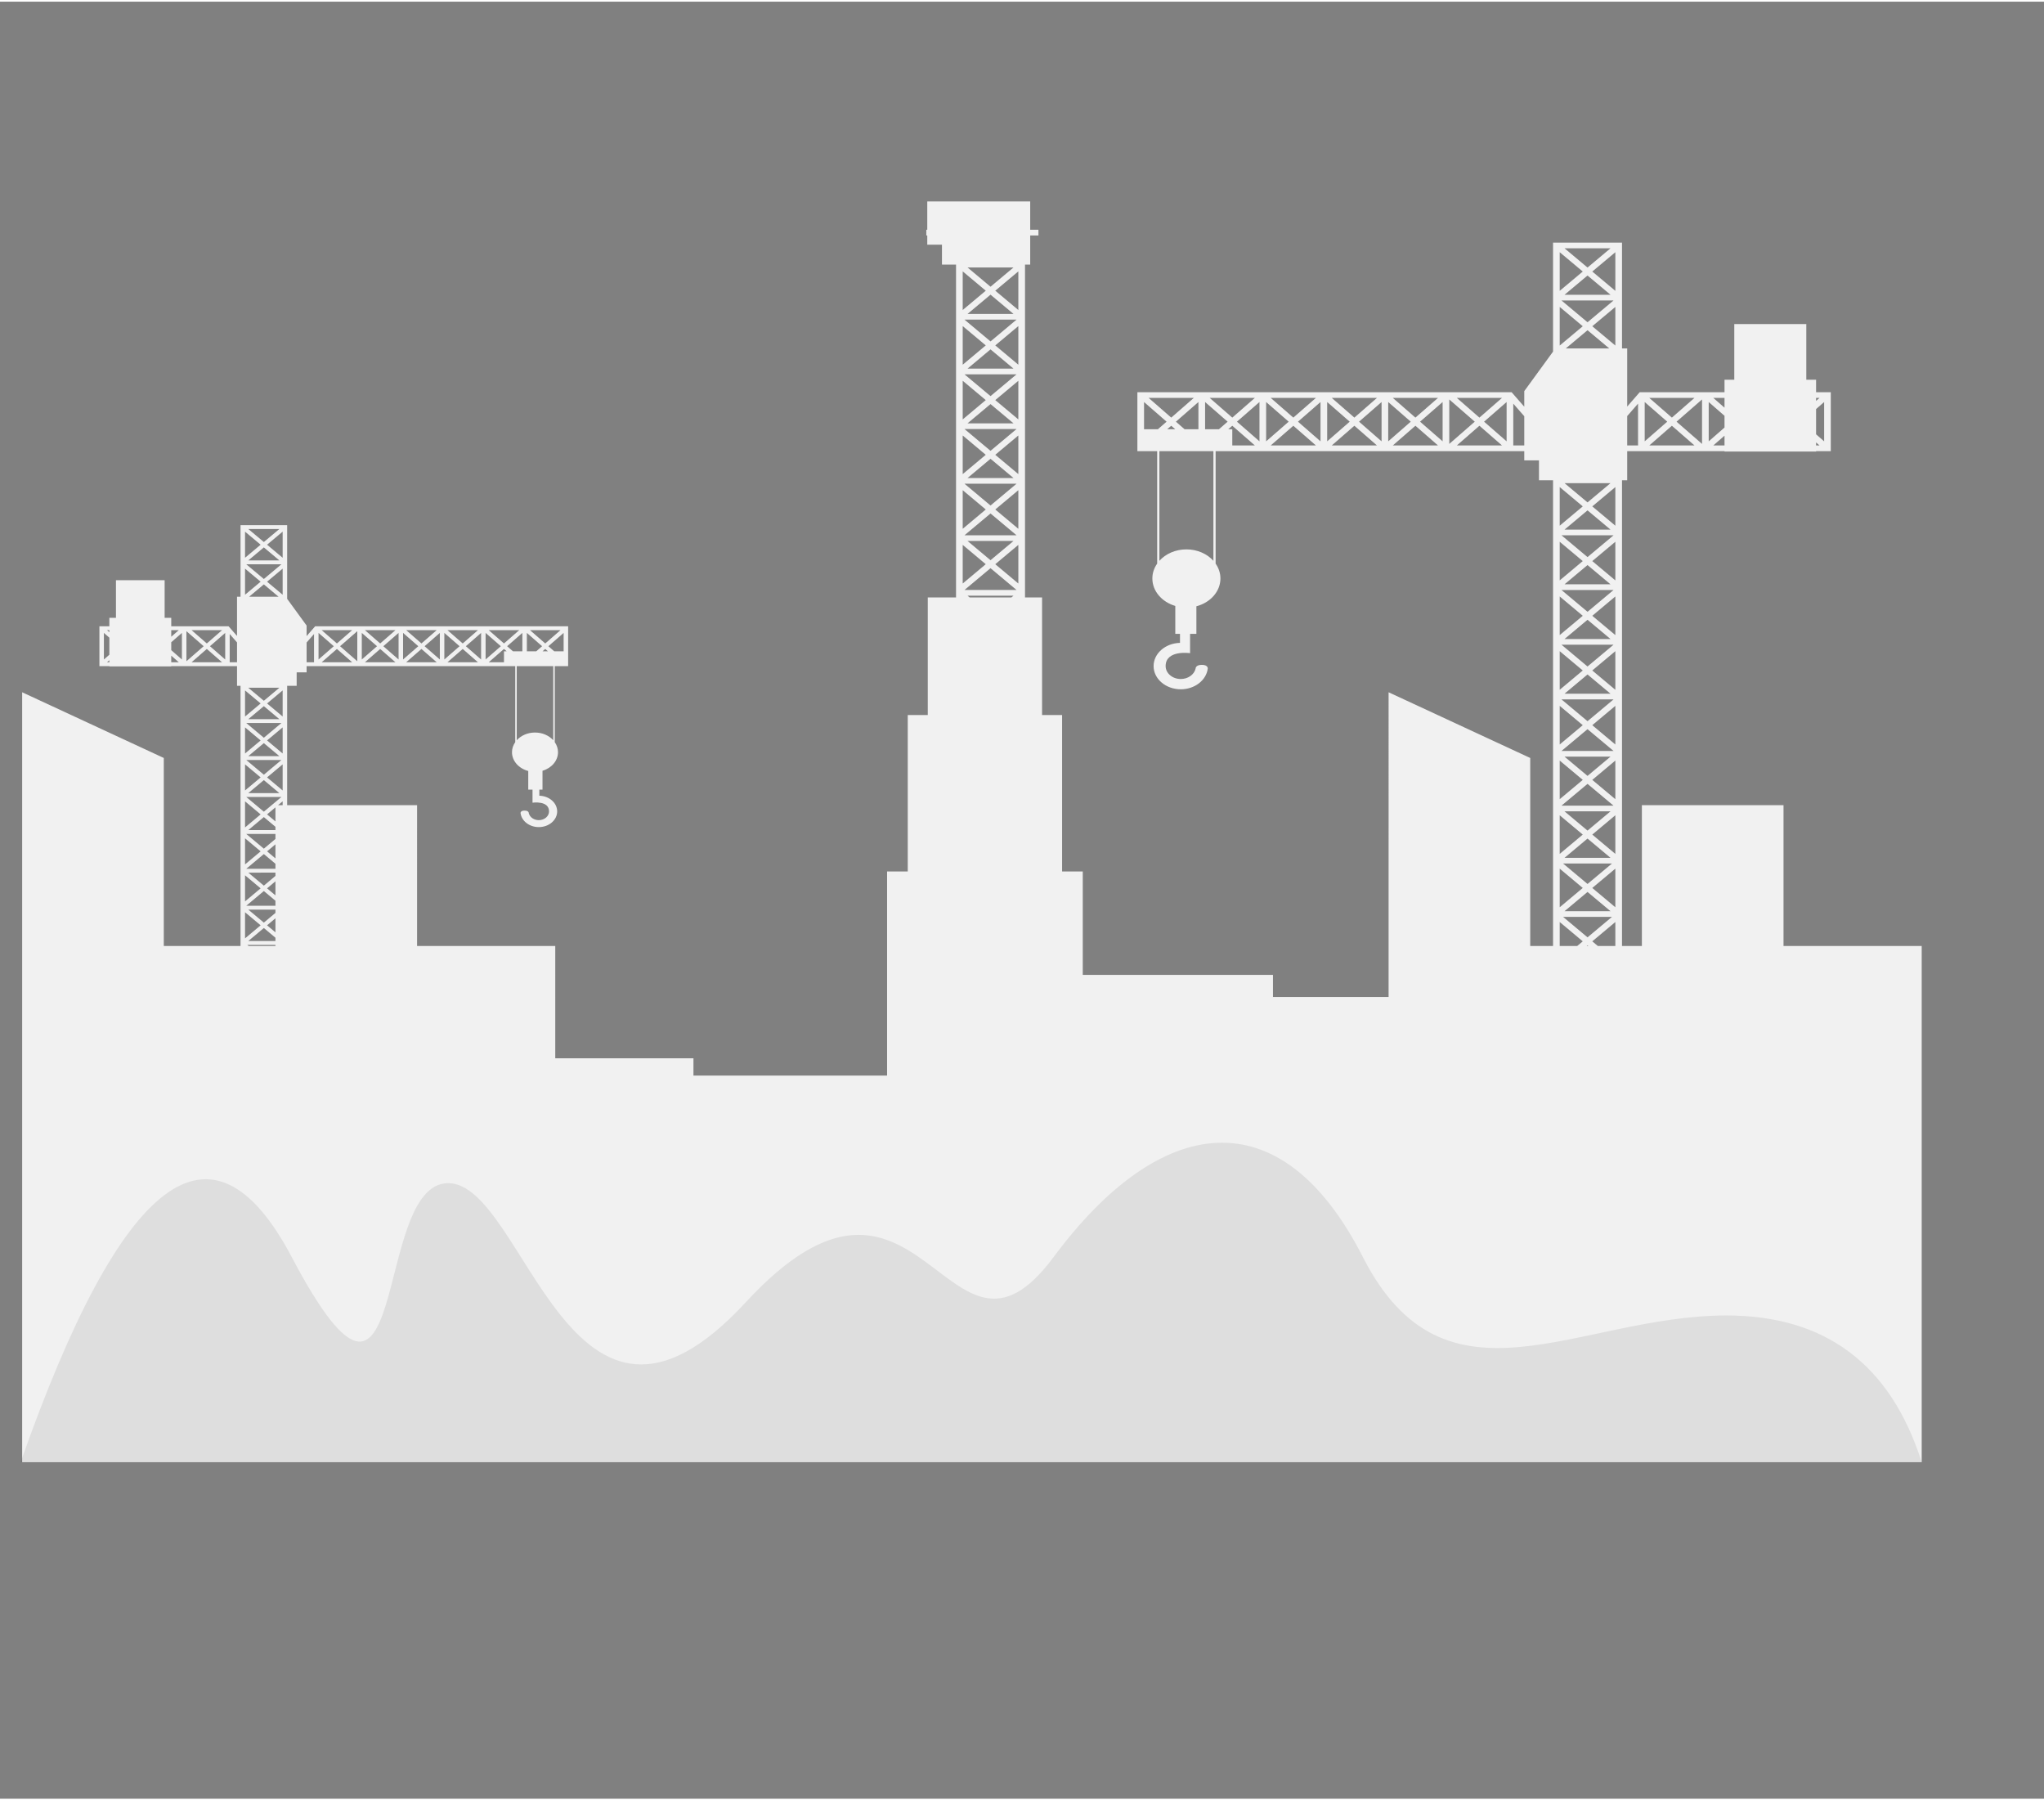 <?xml version="1.0" encoding="UTF-8"?>
<svg id="illustration-builder" width="938" height="826" viewBox="-10 -30 1008 886" version="1.1" xmlns="http://www.w3.org/2000/svg" xmlns:xlink="http://www.w3.org/1999/xlink" style="pointer-events: none;"><rect x="-10" y="-30" width="1008" height="886" fill="#808080" stroke="none"/><g transform="translate(0,1)">
<g><svg xmlns="http://www.w3.org/2000/svg" width="938" height="825" viewBox="0 0 938 825"><g id="Symbols--globalStyle1/bg2/builders/bg3" fill="none" fill-rule="evenodd" stroke="none" stroke-width="1"><g id="globalStyle1/bg2/builders/bg3--globalStyle1/bg2/builders/bg3"><path id="[color:background]background--globalStyle1/bg2/builders/bg3" fill="#f1f1f1" d="M0.927,689.062 L0.927,309.481 L70.775,341.876 L70.775,434.564 L108.618,434.564 L108.619,306.307 L106.89,306.307 L106.89,296.593 L74.45,296.593 L74.45,296.733 L43.926,296.733 L43.926,296.593 L39.025,296.593 L39.025,276.953 L43.926,276.953 L43.926,272.79 L47.187,272.79 L47.187,254.243 L71.192,254.243 L71.192,272.79 L74.45,272.79 L74.45,276.953 L102.722,276.953 L106.89,281.727 L106.89,262.37 L108.619,262.37 L108.619,227.093 L131.612,227.093 L131.612,263.418 L141.204,276.592 L141.204,281.787 L145.422,276.953 L270.174,276.953 L270.174,296.593 L263.581,296.593 L263.581,334.076 C264.592,335.526 265.18,337.216 265.18,339.026 C265.18,343.27 261.985,346.872 257.536,348.182 L257.536,348.182 L257.536,357.479 L255.972,357.479 L255.972,360.486 C260.856,360.606 264.77,364.021 264.77,368.219 C264.77,372.491 260.715,375.957 255.716,375.957 C251.06,375.957 247.234,372.961 246.719,369.104 C246.719,369.104 246.515,367.82 248.69,367.82 C250.635,367.82 250.769,368.852 250.776,369.066 L250.776,369.104 C251.256,371.061 253.282,372.532 255.716,372.532 C258.501,372.532 260.758,370.601 260.758,368.219 C260.758,362.719 252.611,363.922 252.611,363.922 L252.611,363.922 L252.611,357.479 L250.505,357.479 L250.505,348.296 C245.867,347.078 242.489,343.39 242.489,339.026 C242.489,337.216 243.082,335.526 244.095,334.076 L244.095,334.076 L244.095,296.593 L141.204,296.593 L141.204,299.668 L136.302,299.668 L136.302,306.307 L131.612,306.307 L131.611,365.141 L195.686,365.142 L195.685,434.564 L263.83,434.565 L263.829,489.955 L331.979,489.955 L331.978,498.47 L427.467,498.471 L427.467,397.823 L437.66,397.823 L437.66,320.696 L447.531,320.696 L447.531,262.718 L461.472,262.717 L461.472,98.639 L454.532,98.639 L454.532,88.818 L447.282,88.818 L447.282,84.267 L446.807,84.267 L446.807,81.462 L447.282,81.462 L447.282,67.5 L498.046,67.5 L498.046,81.462 L502.109,81.462 L502.109,84.267 L498.046,84.267 L498.046,98.639 L495.482,98.639 L495.482,262.717 L503.901,262.718 L503.901,320.696 L513.775,320.696 L513.775,397.823 L523.965,397.823 L523.965,448.81 L617.769,448.81 L617.768,459.698 L674.784,459.698 L674.785,309.481 L744.635,341.876 L744.635,434.564 L755.884,434.564 L755.884,204.974 L748.944,204.974 L748.944,195.155 L741.694,195.155 L741.694,190.604 L589.482,190.604 L589.482,246.052 C590.98,248.2 591.855,250.695 591.855,253.376 C591.855,259.831 586.863,265.289 579.998,267.088 L579.998,267.088 L579.998,280.674 L576.884,280.674 L576.884,290.206 C576.884,290.206 564.83,288.43 564.83,296.565 C564.83,300.087 568.169,302.944 572.294,302.944 C575.891,302.944 578.887,300.768 579.598,297.873 C579.598,297.873 579.478,295.97 582.688,295.97 C585.903,295.97 585.601,297.873 585.601,297.873 C584.837,303.577 579.176,308.012 572.294,308.012 C564.896,308.012 558.896,302.886 558.896,296.565 C558.896,290.352 564.687,285.303 571.911,285.127 L571.911,285.127 L571.911,280.674 L569.599,280.674 L569.599,266.921 C563.018,264.982 558.287,259.655 558.287,253.376 C558.287,250.695 559.159,248.2 560.655,246.052 L560.655,246.052 L560.655,190.604 L550.902,190.604 L550.902,161.548 L735.453,161.548 L741.694,168.7 L741.694,161.013 L755.884,141.526 L755.884,87.789 L789.895,87.789 L789.895,139.975 L792.458,139.975 L792.458,168.612 L798.62,161.548 L840.445,161.548 L840.445,155.391 L845.266,155.391 L845.266,127.952 L880.782,127.952 L880.782,155.391 L885.604,155.391 L885.604,161.548 L892.853,161.548 L892.853,190.604 L885.604,190.604 L885.604,190.81 L840.445,190.81 L840.445,190.604 L792.458,190.604 L792.458,204.974 L789.895,204.974 L789.894,434.564 L799.695,434.564 L799.695,365.142 L869.544,365.142 L869.543,434.564 L937.688,434.565 L937.688,689.062 L0.927,689.062 Z M759.172,422.757 L759.172,434.564 L767.811,434.564 L770.542,432.278 L759.172,422.757 Z M772.889,434.241 L772.502,434.564 L773.276,434.564 L772.889,434.241 Z M125.837,434.023 L111.967,434.024 L112.614,434.564 L125.837,434.564 L125.837,434.023 Z M786.609,422.757 L775.235,432.278 L777.966,434.564 L786.609,434.564 L786.609,422.757 Z M120.117,425.71 L112.447,432.127 L125.837,432.127 L125.837,430.5 L120.117,425.71 Z M110.844,417.944 L110.844,430.819 L118.533,424.381 L110.844,417.944 Z M784.943,420.227 L760.841,420.227 L772.889,430.313 L784.943,420.227 Z M125.837,420.918 L121.703,424.381 L125.837,427.844 L125.837,420.918 Z M125.837,416.638 L112.447,416.638 L120.117,423.053 L125.837,418.264 L125.837,416.638 Z M772.889,407.928 L761.55,417.42 L784.231,417.42 L772.889,407.928 Z M786.609,396.444 L775.235,405.96 L786.609,415.483 L786.609,396.444 Z M759.172,396.442 L759.172,415.483 L770.542,405.96 L759.172,396.442 Z M120.117,407.479 L111.442,414.74 L125.837,414.739 L125.837,412.266 L120.117,407.479 Z M110.844,399.715 L110.844,412.588 L118.533,406.154 L110.844,399.715 Z M125.837,402.689 L121.703,406.154 L125.837,409.614 L125.837,402.689 Z M125.837,398.406 L112.447,398.407 L120.117,404.822 L125.837,400.033 L125.837,398.406 Z M784.943,393.91 L760.841,393.91 L772.889,403.997 L784.943,393.91 Z M120.117,389.249 L111.442,396.511 L125.837,396.51 L125.837,394.037 L120.117,389.249 Z M110.844,381.486 L110.844,394.356 L118.533,387.92 L110.844,381.486 Z M125.837,384.458 L121.703,387.92 L125.837,391.382 L125.837,384.458 Z M772.889,381.61 L761.55,391.105 L784.231,391.105 L772.889,381.61 Z M786.609,370.127 L775.235,379.647 L786.609,389.17 L786.609,370.127 Z M759.172,370.127 L759.172,389.17 L770.542,379.647 L759.172,370.127 Z M125.837,379.331 L111.442,379.331 L120.117,386.595 L125.837,381.804 L125.837,379.331 Z M784.231,368.192 L761.55,368.192 L772.889,377.684 L784.231,368.192 Z M120.117,371.02 L112.447,377.435 L125.837,377.435 L125.837,375.809 L120.117,371.02 Z M110.844,363.256 L110.844,376.129 L118.533,369.693 L110.844,363.256 Z M125.837,366.23 L121.703,369.693 L125.837,373.155 L125.837,366.23 Z M128.791,361.104 L111.442,361.104 L120.117,368.363 L128.791,361.104 Z M772.889,354.644 L760.054,365.387 L785.722,365.387 L772.889,354.644 Z M129.39,363.256 L127.138,365.141 L129.389,365.141 L129.39,363.256 Z M786.609,343.158 L775.235,352.681 L786.609,362.2 L786.609,343.158 Z M759.172,343.158 L759.172,362.2 L770.542,352.681 L759.172,343.158 Z M120.117,352.789 L112.447,359.206 L127.781,359.206 L120.117,352.789 Z M129.39,345.025 L121.703,351.461 L129.39,357.898 L129.39,345.025 Z M110.844,345.025 L110.844,357.896 L118.533,351.461 L110.844,345.025 Z M784.231,341.221 L761.55,341.221 L772.889,350.714 L784.231,341.221 Z M128.791,342.873 L111.442,342.873 L120.117,350.132 L128.791,342.873 Z M120.117,334.559 L112.447,340.974 L127.781,340.974 L120.117,334.559 Z M129.39,326.793 L121.703,333.232 L129.39,339.666 L129.39,326.793 Z M110.844,326.793 L110.844,339.666 L118.533,333.232 L110.844,326.793 Z M772.889,327.674 L760.054,338.416 L785.722,338.416 L772.889,327.674 Z M759.172,316.188 L759.172,335.231 L770.542,325.709 L759.172,316.188 Z M786.609,316.188 L775.235,325.709 L786.609,335.231 L786.609,316.188 Z M262.839,296.593 L244.831,296.593 L244.831,333.142 C246.908,330.831 250.165,329.332 253.838,329.332 C257.51,329.332 260.766,330.831 262.839,333.142 L262.839,333.142 L262.839,296.593 Z M128.791,324.641 L111.442,324.641 L120.117,331.903 L128.791,324.641 Z M785.722,313.003 L760.054,313.003 L772.889,323.746 L785.722,313.003 Z M120.117,316.328 L112.447,322.743 L127.781,322.743 L120.117,316.328 Z M129.39,308.566 L121.703,315 L129.39,321.437 L129.39,308.566 Z M110.844,308.566 L110.844,321.437 L118.533,315 L110.844,308.566 Z M127.781,307.256 L112.447,307.256 L120.117,313.675 L127.781,307.256 Z M772.889,300.706 L761.55,310.196 L784.231,310.196 L772.889,300.706 Z M786.609,289.22 L775.235,298.741 L786.609,308.263 L786.609,289.22 Z M759.172,289.22 L759.172,308.263 L770.542,298.741 L759.172,289.22 Z M785.722,286.035 L760.054,286.035 L772.889,296.778 L785.722,286.035 Z M156.153,288.127 L148.622,294.697 L163.684,294.697 L156.153,288.127 Z M197.84,288.127 L190.304,294.697 L205.371,294.697 L197.84,288.127 Z M177.492,288.127 L169.956,294.697 L185.025,294.697 L177.492,288.127 Z M238.54,288.127 L231.006,294.697 L238.54,294.697 L238.54,289.291 L239.872,289.291 L238.54,288.127 Z M43.926,293.691 L42.773,294.697 L43.926,294.697 L43.926,293.691 Z M218.189,288.127 L210.66,294.697 L225.722,294.697 L218.189,288.127 Z M103.277,280.758 L103.277,294.697 L106.89,294.697 L106.89,284.901 L103.277,280.758 Z M91.993,288.127 L84.46,294.697 L99.527,294.697 L91.993,288.127 Z M74.45,291.434 L74.45,294.697 L78.188,294.697 L74.45,291.434 Z M144.866,280.758 L141.204,284.957 L141.204,294.697 L144.866,294.697 L144.866,280.758 Z M81.941,279.362 L81.941,294.183 L90.44,286.774 L81.941,279.362 Z M166.203,279.362 L157.706,286.774 L166.203,294.183 L166.203,279.362 Z M188.773,280.223 L188.773,293.324 L196.287,286.774 L188.773,280.223 Z M79.716,280.223 L74.45,284.819 L74.45,288.724 L79.716,293.324 L79.716,280.223 Z M101.058,280.223 L93.547,286.774 L101.058,293.324 L101.058,280.223 Z M209.127,280.223 L209.127,293.324 L216.635,286.774 L209.127,280.223 Z M41.239,280.223 L41.239,293.324 L43.926,290.985 L43.926,282.562 L41.239,280.223 Z M147.091,280.223 L147.091,293.324 L154.602,286.774 L147.091,280.223 Z M227.253,280.223 L219.742,286.774 L227.253,293.324 L227.253,280.223 Z M168.422,280.223 L168.422,293.322 L175.933,286.774 L168.422,280.223 Z M206.905,280.223 L199.394,286.774 L206.905,293.322 L206.905,280.223 Z M186.559,280.223 L179.045,286.774 L186.559,293.322 L186.559,280.223 Z M229.475,280.223 L229.475,293.322 L236.986,286.774 L229.475,280.223 Z M267.955,280.223 L260.444,286.774 L263.332,289.291 L267.955,289.291 L267.955,280.223 Z M247.604,280.223 L240.093,286.774 L242.979,289.291 L247.604,289.291 L247.604,280.223 Z M249.826,280.223 L249.826,289.291 L254.449,289.291 L257.334,286.774 L249.826,280.223 Z M258.888,288.127 L257.556,289.291 L260.223,289.291 L258.888,288.127 Z M266.421,278.849 L251.357,278.849 L258.888,285.419 L266.421,278.849 Z M163.684,278.849 L148.622,278.849 L156.153,285.419 L163.684,278.849 Z M185.025,278.849 L169.956,278.849 L177.492,285.419 L185.025,278.849 Z M205.371,278.849 L190.304,278.849 L197.84,285.419 L205.371,278.849 Z M225.722,278.849 L210.66,278.849 L218.189,285.419 L225.722,278.849 Z M246.073,278.849 L231.011,278.849 L238.54,285.419 L246.073,278.849 Z M99.527,278.849 L84.46,278.849 L91.993,285.419 L99.527,278.849 Z M772.889,273.738 L761.55,283.23 L784.231,283.23 L772.889,273.738 Z M78.188,278.849 L74.45,278.849 L74.45,282.111 L78.188,278.849 Z M759.172,262.252 L759.172,281.295 L770.542,271.775 L759.172,262.252 Z M786.609,262.252 L775.235,271.775 L786.609,281.291 L786.609,262.252 Z M43.926,278.849 L42.773,278.849 L43.926,279.854 L43.926,278.849 Z M785.722,259.069 L760.054,259.069 L772.889,269.807 L785.722,259.069 Z M489.819,261.857 L467.138,261.857 L468.166,262.717 L488.79,262.717 L489.819,261.857 Z M120.117,256.292 L112.86,262.37 L127.371,262.37 L120.117,256.292 Z M129.39,248.53 L121.703,254.967 L129.39,261.401 L129.39,248.53 Z M110.844,248.53 L110.844,261.401 L118.533,254.967 L110.844,248.53 Z M478.477,248.307 L465.642,259.05 L491.31,259.05 L478.477,248.307 Z M772.889,246.767 L761.55,256.26 L784.231,256.26 L772.889,246.767 Z M492.197,236.821 L480.823,246.344 L492.197,255.865 L492.197,236.821 Z M464.76,236.821 L464.76,255.865 L476.129,246.344 L464.76,236.821 Z M759.172,235.282 L759.172,254.325 L770.542,244.804 L759.172,235.282 Z M786.609,235.282 L775.235,244.804 L786.609,254.325 L786.609,235.282 Z M128.791,246.378 L111.442,246.378 L120.117,253.638 L128.791,246.378 Z M588.391,190.604 L561.751,190.604 L561.751,244.673 C564.818,241.252 569.637,239.036 575.071,239.036 C580.503,239.036 585.32,241.252 588.391,244.673 L588.391,244.673 L588.391,190.604 Z M120.117,238.065 L112.447,244.48 L127.781,244.48 L120.117,238.065 Z M489.819,234.884 L467.138,234.884 L478.477,244.377 L489.819,234.884 Z M129.39,230.297 L121.703,236.733 L129.39,243.17 L129.39,230.297 Z M110.844,230.299 L110.844,243.17 L118.533,236.733 L110.844,230.299 Z M785.722,232.097 L760.054,232.097 L772.889,242.839 L785.722,232.097 Z M127.781,228.989 L112.447,228.989 L120.117,235.406 L127.781,228.989 Z M478.477,221.337 L465.642,232.079 L491.31,232.079 L478.477,221.337 Z M772.889,219.799 L761.55,229.292 L784.231,229.292 L772.889,219.799 Z M492.197,209.851 L480.823,219.372 L492.197,228.894 L492.197,209.851 Z M464.76,209.851 L464.76,228.894 L476.129,219.372 L464.76,209.851 Z M786.609,208.313 L775.235,217.836 L786.609,227.357 L786.609,208.313 Z M759.172,208.313 L759.172,227.357 L770.542,217.836 L759.172,208.313 Z M491.31,206.666 L465.642,206.666 L478.477,217.409 L491.31,206.666 Z M784.231,206.378 L761.55,206.378 L772.889,215.873 L784.231,206.378 Z M478.477,194.369 L467.138,203.861 L489.819,203.861 L478.477,194.369 Z M464.76,182.883 L464.76,201.926 L476.129,192.406 L464.76,182.883 Z M492.197,182.883 L480.823,192.406 L492.197,201.926 L492.197,182.883 Z M491.31,179.7 L465.642,179.7 L478.477,190.443 L491.31,179.7 Z M840.445,182.973 L834.917,187.797 L840.445,187.797 L840.445,182.973 Z M688.012,178.081 L676.868,187.797 L699.157,187.797 L688.012,178.081 Z M657.908,178.081 L646.764,187.797 L669.053,187.797 L657.908,178.081 Z M885.604,186.313 L885.604,187.797 L887.305,187.797 L885.604,186.313 Z M597.702,178.081 L595.729,179.801 L597.702,179.801 L597.702,187.797 L608.848,187.797 L597.702,178.081 Z M627.806,178.081 L616.66,187.797 L638.947,187.797 L627.806,178.081 Z M814.494,178.081 L803.35,187.797 L825.639,187.797 L814.494,178.081 Z M797.8,167.181 L792.458,173.307 L792.458,187.797 L797.8,187.797 L797.8,167.181 Z M719.576,178.081 L708.436,187.797 L730.719,187.797 L719.576,178.081 Z M736.272,167.181 L736.272,187.797 L741.694,187.797 L741.694,173.392 L736.272,167.181 Z M704.71,165.113 L704.71,187.041 L717.279,176.077 L704.71,165.113 Z M829.365,165.113 L816.791,176.077 L829.365,187.041 L829.365,165.113 Z M889.575,166.389 L885.604,169.849 L885.604,182.307 L889.575,185.767 L889.575,166.389 Z M614.396,166.389 L614.396,185.767 L625.509,176.077 L614.396,166.389 Z M641.214,166.389 L630.104,176.077 L641.214,185.767 L641.214,166.389 Z M732.987,166.389 L721.874,176.077 L732.987,185.767 L732.987,166.389 Z M671.321,166.389 L660.208,176.077 L671.321,185.767 L671.321,166.389 Z M832.653,166.389 L832.653,185.767 L840.445,178.966 L840.445,173.188 L832.653,166.389 Z M801.085,166.389 L801.085,185.767 L812.196,176.077 L801.085,166.389 Z M644.5,166.389 L644.5,185.765 L655.61,176.077 L644.5,166.389 Z M701.425,166.389 L690.312,176.077 L701.425,185.765 L701.425,166.389 Z M674.599,166.389 L674.599,185.765 L685.714,176.077 L674.599,166.389 Z M611.108,166.389 L600.002,176.077 L611.108,185.765 L611.108,166.389 Z M581.004,166.389 L569.893,176.077 L574.166,179.801 L581.004,179.801 L581.004,166.389 Z M567.595,178.081 L565.627,179.801 L569.569,179.801 L567.595,178.081 Z M554.187,166.389 L554.187,179.801 L561.025,179.801 L565.298,176.077 L554.187,166.389 Z M584.291,166.389 L584.291,179.801 L591.134,179.801 L595.402,176.077 L584.291,166.389 Z M478.477,167.4 L467.138,176.893 L489.819,176.893 L478.477,167.4 Z M464.76,155.917 L464.76,174.96 L476.129,165.438 L464.76,155.917 Z M492.197,155.917 L480.823,165.438 L492.197,174.956 L492.197,155.917 Z M730.719,164.353 L708.436,164.353 L719.576,174.073 L730.719,164.353 Z M699.157,164.353 L676.868,164.353 L688.012,174.073 L699.157,164.353 Z M608.84,164.353 L586.559,164.353 L597.702,174.073 L608.84,164.353 Z M578.739,164.353 L556.452,164.353 L567.595,174.073 L578.739,164.353 Z M825.639,164.353 L803.35,164.353 L814.494,174.073 L825.639,164.353 Z M638.947,164.353 L616.66,164.353 L627.806,174.073 L638.947,164.353 Z M669.053,164.353 L646.764,164.353 L657.908,174.073 L669.053,164.353 Z M840.445,164.353 L834.917,164.353 L840.445,169.181 L840.445,164.353 Z M887.305,164.353 L885.604,164.353 L885.604,165.839 L887.305,164.353 Z M491.31,152.732 L465.642,152.732 L478.477,163.47 L491.31,152.732 Z M478.477,140.432 L467.138,149.923 L489.819,149.923 L478.477,140.432 Z M492.197,128.945 L480.823,138.469 L492.197,147.988 L492.197,128.945 Z M464.76,128.945 L464.76,147.988 L476.129,138.469 L464.76,128.945 Z M772.889,130.985 L762.156,139.975 L783.625,139.975 L772.889,130.985 Z M786.609,119.501 L775.235,129.022 L786.609,138.542 L786.609,119.501 Z M759.172,119.501 L759.172,138.542 L770.542,129.022 L759.172,119.501 Z M491.31,125.762 L465.642,125.762 L478.477,136.502 L491.31,125.762 Z M785.722,116.316 L760.054,116.316 L772.889,127.057 L785.722,116.316 Z M478.477,113.462 L467.138,122.955 L489.819,122.955 L478.477,113.462 Z M492.197,101.976 L480.823,111.499 L492.197,121.02 L492.197,101.976 Z M464.76,101.976 L464.76,121.02 L476.129,111.499 L464.76,101.976 Z M772.889,104.017 L761.55,113.509 L784.231,113.509 L772.889,104.017 Z M786.609,92.533 L775.235,102.049 L786.609,111.572 L786.609,92.533 Z M759.172,92.531 L759.172,111.572 L770.542,102.049 L759.172,92.531 Z M489.819,100.041 L467.138,100.041 L478.477,109.536 L489.819,100.041 Z M784.231,90.594 L761.55,90.594 L772.889,100.086 L784.231,90.594 Z" opacity="1.00"></path><path id="shadow--globalStyle1/bg2/builders/bg3" fill="#000" fill-opacity=".08" d="M937.688,689.062 C922.321,640.849 890.225,616.742 841.4,616.742 C768.164,616.742 702.779,667.717 662.135,587.98 C621.491,508.244 561.921,517.409 509.551,587.98 C457.181,658.551 444.44,516.305 357.69,610.312 C270.94,704.32 249.12,551.497 211.02,551.497 C172.92,551.497 192.802,699.585 133.889,587.98 C94.614,513.577 50.047,547.271 0.188,689.062 L937.688,689.062 Z"></path></g></g></svg></g></g></svg>
